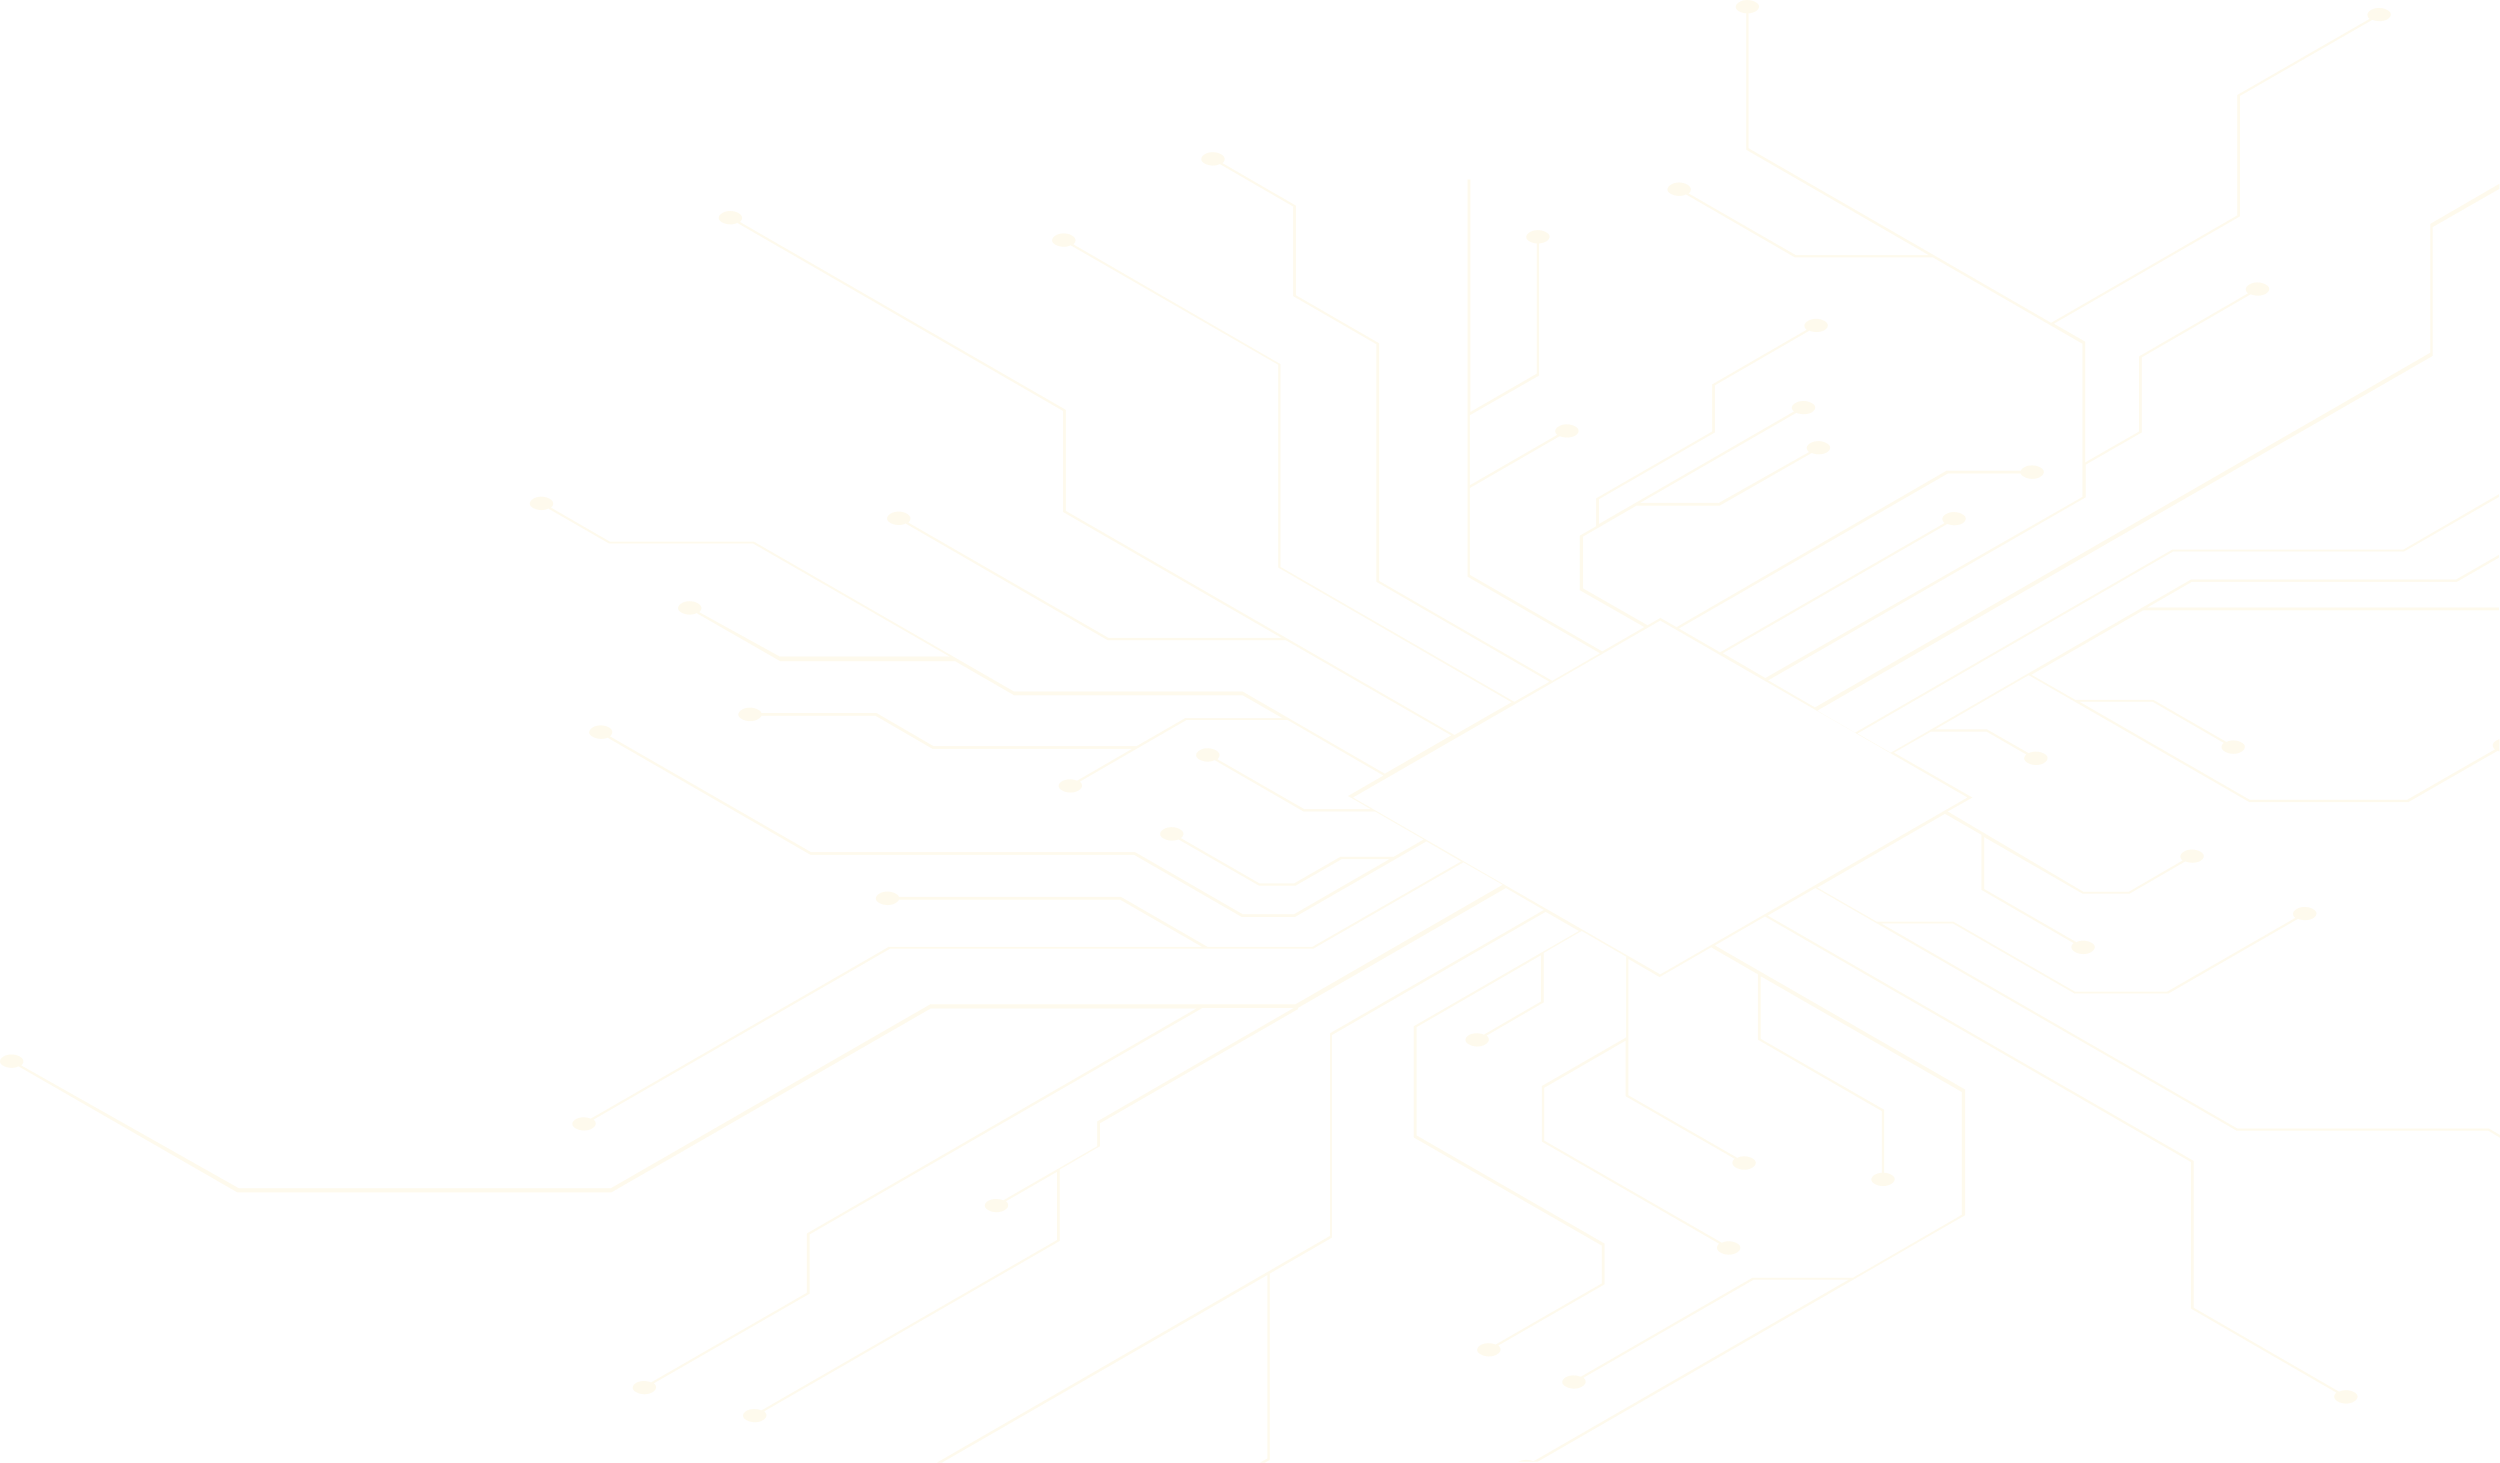 <svg width="1111" height="650" viewBox="0 0 1111 650" fill="none" xmlns="http://www.w3.org/2000/svg">
<path opacity="0.1" d="M1110.79 81.626L1080.04 99.466V156.718L806.574 314.369L785.794 302.338L926.89 221.023V206.502L951.826 192.189V158.792L1000.24 130.788C1002.32 131.618 1005.02 131.618 1006.89 130.581C1008.97 129.336 1008.97 127.469 1006.89 126.432C1004.81 125.187 1001.49 125.187 999.619 126.432C997.749 127.469 997.542 129.129 998.996 130.373L950.579 158.377V191.774L926.682 205.465V151.947L926.474 151.739L912.759 143.857L995.464 96.147V42.628L1054.27 8.816C1056.35 9.646 1059.05 9.646 1060.92 8.609C1063 7.364 1063 5.497 1060.92 4.46C1058.84 3.215 1055.52 3.215 1053.65 4.46C1051.78 5.497 1051.57 7.157 1053.02 8.401L994.217 42.213V95.732L911.513 143.442L777.066 65.861V5.912C778.105 5.912 779.352 5.497 780.183 5.082C782.261 3.838 782.261 1.971 780.183 0.933C778.105 -0.311 774.78 -0.311 772.91 0.933C770.832 2.178 770.832 4.045 772.91 5.082C773.741 5.497 774.78 5.912 776.027 5.912V66.483L776.235 66.691L857.069 113.364H798.054L750.468 85.982C751.923 84.737 751.715 83.078 749.844 82.041C747.766 80.796 744.442 80.796 742.571 82.041C740.493 83.285 740.493 85.152 742.571 86.19C744.442 87.227 747.351 87.434 749.221 86.397L797.638 114.401H858.939L925.435 152.776V220.815L784.547 301.3L765.637 290.306L865.381 232.847C867.459 233.676 870.16 233.676 872.031 232.639C874.109 231.395 874.109 229.528 872.031 228.491C869.953 227.246 866.628 227.246 864.758 228.491C862.888 229.528 862.68 231.187 864.134 232.432L764.39 289.891L746.104 279.312L865.589 210.444H898.006C898.213 211.066 898.629 211.481 899.46 211.896C901.538 213.14 904.863 213.14 906.733 211.896C908.811 210.651 908.811 208.784 906.733 207.747C904.655 206.502 901.33 206.502 899.46 207.747C898.629 208.162 898.213 208.784 898.006 209.199H865.173H864.965L745.065 278.69L737.792 274.541L737.584 274.749L732.182 277.86L703.505 261.473V238.447L727.194 224.757H764.183L805.119 201.316C807.197 202.146 809.899 202.146 811.769 201.109C813.847 199.864 813.847 197.997 811.769 196.96C809.691 195.716 806.366 195.716 804.496 196.96C802.626 197.997 802.418 199.657 803.872 200.902L763.767 223.512H728.857L798.262 183.477C800.34 184.307 803.249 184.307 805.119 183.27C807.197 182.025 807.197 180.158 805.119 179.121C803.041 177.876 799.716 177.876 797.846 179.121C795.976 180.158 795.768 181.817 797.223 182.855L710.57 232.847V221.853L762.105 192.189V171.238L804.08 146.968C806.158 147.798 808.86 147.798 810.73 146.761C812.808 145.516 812.808 143.649 810.73 142.612C808.652 141.367 805.327 141.367 803.457 142.612C801.587 143.649 801.379 145.309 802.833 146.553L760.858 170.823V191.774L709.324 221.438V233.884L702.051 238.033V262.303L730.727 278.69L712.025 289.477L653.218 255.457V216.874L693.115 193.849C695.193 194.678 698.102 194.678 699.973 193.641C702.051 192.397 702.051 190.53 699.973 189.493C697.895 188.248 694.57 188.248 692.7 189.493C690.829 190.53 690.622 192.189 692.076 193.226L653.218 215.629V184.514L683.972 166.882V108.178C685.011 108.178 686.258 107.763 687.089 107.348C689.167 106.103 689.167 104.236 687.089 103.199C685.011 101.955 681.686 101.955 679.816 103.199C677.738 104.444 677.738 106.311 679.816 107.348C680.647 107.763 681.686 108.178 682.933 108.178V166.052L653.426 183.062V79.759H652.179V256.287L710.986 290.306L689.79 302.545L612.905 258.154V152.569L575.916 131.203V91.376L543.292 72.499C544.746 71.254 544.539 69.595 542.668 68.558C540.59 67.313 537.266 67.313 535.395 68.558C533.317 69.802 533.317 71.669 535.395 72.706C537.266 73.743 540.175 73.951 542.045 72.914L574.67 91.79V131.618L611.658 152.984V258.569L688.544 302.96L672.959 311.88L569.059 251.931V161.904L568.851 161.696L477.004 108.593C478.458 107.348 478.251 105.689 476.38 104.651C474.302 103.407 470.978 103.407 469.107 104.651C467.029 105.896 467.029 107.763 469.107 108.8C470.978 109.837 473.887 110.045 475.757 109.008L568.02 162.111V252.138L568.228 252.346L671.712 312.087L646.36 326.608L473.679 227.038V182.232L473.471 182.025L328.843 98.636C330.297 97.391 330.09 95.732 328.219 94.694C326.141 93.45 322.817 93.45 320.946 94.694C318.868 95.939 318.868 97.806 320.946 98.843C322.817 99.88 325.726 100.088 327.596 99.051L472.432 182.647V227.453L472.64 227.661L569.475 283.461H492.589L403.651 232.224C405.105 230.98 404.897 229.32 403.027 228.283C400.949 227.038 397.624 227.038 395.754 228.283C393.676 229.528 393.676 231.395 395.754 232.432C397.624 233.469 400.534 233.676 402.404 232.639L492.173 284.498H571.345L644.906 326.815L615.398 343.825L552.227 307.316H450.613L335.077 240.729H271.074L244.892 225.586C246.346 224.342 246.139 222.682 244.268 221.645C242.19 220.401 238.866 220.401 236.995 221.645C234.917 222.89 234.917 224.757 236.995 225.794C238.866 226.831 241.775 227.038 243.645 226.001L270.659 241.559H334.661L421.937 291.758H346.506L310.764 272.052C312.219 270.807 312.011 269.148 310.141 268.111C308.063 266.866 304.738 266.866 302.868 268.111C300.79 269.355 300.79 271.222 302.868 272.259C304.738 273.297 307.647 273.504 309.517 272.467L346.713 293.833H424.431L450.613 308.976H552.227L569.89 319.14H526.876H526.668L505.057 331.586H414.872L389.52 316.858H338.402C338.194 316.236 337.778 315.821 336.947 315.406C334.869 314.161 331.544 314.161 329.674 315.406C327.596 316.651 327.596 318.518 329.674 319.555C331.752 320.799 335.077 320.799 336.947 319.555C337.778 319.14 338.194 318.518 338.402 318.103H389.105L414.456 332.831H502.979L478.666 346.936C476.588 346.107 473.887 346.107 472.017 347.144C469.939 348.388 469.939 350.255 472.017 351.292C474.095 352.537 477.419 352.537 479.29 351.292C481.16 350.255 481.368 348.596 479.913 347.351L527.291 319.97H572.176L614.775 344.655L598.982 353.782L599.813 354.197L609.164 359.59H579.657L541.006 337.394C542.461 336.15 542.253 334.49 540.383 333.453C538.305 332.208 534.98 332.208 533.11 333.453C531.032 334.698 531.032 336.565 533.11 337.602C534.98 338.639 537.889 338.846 539.759 337.809L579.241 360.627H611.034L632.646 373.073L619.346 380.748H595.865H595.657L575.085 392.572H559.708L524.798 372.451C526.46 371.206 526.252 369.547 524.382 368.51C522.304 367.265 518.979 367.265 517.109 368.51C515.031 369.754 515.031 371.621 517.109 372.658C518.979 373.696 521.681 373.903 523.759 373.073L559.5 393.609H575.501H575.709L596.281 381.786H617.476L575.085 406.263H552.227L504.433 378.674H360.428L271.074 327.23C272.529 325.985 272.529 324.326 270.659 323.289C268.581 322.044 265.256 322.044 263.386 323.289C261.308 324.533 261.308 326.4 263.386 327.437C265.256 328.475 267.957 328.682 270.035 327.852L360.22 379.919H504.018L551.812 407.508H575.293H575.501L633.892 373.903L649.27 382.823L583.189 420.783H536.642L498.199 398.588H399.495C399.287 397.966 398.871 397.551 398.04 397.136C395.962 395.891 392.637 395.891 390.767 397.136C388.689 398.38 388.689 400.247 390.767 401.285C392.845 402.529 396.17 402.529 398.04 401.285C398.871 400.87 399.287 400.247 399.495 399.832H497.784L534.149 420.783H395.131H394.923L262.555 497.12C260.477 496.29 257.775 496.29 255.905 497.327C253.827 498.572 253.827 500.439 255.905 501.476C257.983 502.721 261.308 502.721 263.178 501.476C265.048 500.439 265.256 498.779 263.801 497.535L395.546 421.613H583.397H583.605L650.309 383.238L667.764 393.194L575.709 446.298H413.625H413.417L271.49 528.028H106.082L9.455 473.472C10.909 472.228 10.702 470.568 8.831 469.531C6.753 468.286 3.429 468.286 1.558 469.531C-0.519 470.776 -0.519 472.642 1.558 473.68C3.429 474.717 6.338 474.924 8.208 473.887L105.458 529.895H271.49H271.698L413.625 448.165H531.655L358.558 548.149V574.493L289.361 614.321C287.283 613.491 284.581 613.491 282.711 614.528C280.633 615.773 280.633 617.64 282.711 618.677C284.789 619.922 288.114 619.922 289.984 618.677C291.854 617.64 292.062 615.981 290.608 614.736L359.805 574.908V548.564L534.356 447.958H574.877L487.602 498.364V509.359L445.834 533.421C443.756 532.591 441.054 532.591 439.184 533.629C437.106 534.873 437.106 536.74 439.184 537.777C441.262 539.022 444.587 539.022 446.457 537.777C448.327 536.74 448.535 535.081 447.081 533.836L469.731 520.767V551.053L338.402 626.767C336.324 625.937 333.622 625.937 331.752 626.975C329.674 628.219 329.674 630.086 331.752 631.123C333.83 632.368 337.155 632.368 339.025 631.123C340.895 630.086 341.103 628.427 339.648 627.182L470.978 551.468V519.73L488.848 509.359V499.194L576.955 448.372L576.748 447.958L669.218 394.647L686.05 404.396L591.086 459.159V549.186L416.326 650H418.612L563.241 566.611V648.133L559.916 650H562.202L564.28 648.755V565.989L591.917 550.016V459.989L686.881 405.226L701.635 413.731L628.282 456.048V505.417L628.49 505.625L711.817 553.542V570.345L664.647 597.519C662.569 596.689 659.867 596.689 657.997 597.726C655.919 598.971 655.919 600.838 657.997 601.875C660.075 603.12 663.4 603.12 665.27 601.875C667.14 600.838 667.348 599.178 665.894 597.934L713.064 570.76V552.713L712.856 552.505L629.529 504.588V456.462L684.803 424.517V445.053L659.452 459.781C657.374 458.952 654.672 458.952 652.802 459.989C650.724 461.233 650.724 463.1 652.802 464.138C654.88 465.382 658.205 465.382 660.075 464.138C661.945 463.1 662.153 461.441 660.699 460.196L686.05 445.468V423.48L702.882 413.731L722.623 425.14V461.026L685.219 482.599V507.284L685.427 507.492L763.975 552.713C762.52 553.957 762.728 555.617 764.598 556.654C766.676 557.899 770.001 557.899 771.871 556.654C773.949 555.409 773.949 553.542 771.871 552.505C770.001 551.468 767.092 551.261 765.222 552.298L686.258 506.869V483.429L722.415 462.478V487.163L770.832 514.959C769.378 516.204 769.585 517.863 771.456 518.901C773.534 520.145 776.858 520.145 778.729 518.901C780.807 517.656 780.807 515.789 778.729 514.752C776.858 513.715 773.949 513.507 772.079 514.544L723.662 486.748V426.177L737.584 434.267L737.792 434.059L760.442 420.991L781.222 433.022V462.063L836.289 493.801V521.182C835.25 521.182 834.003 521.597 833.172 522.012C831.094 523.257 831.094 525.124 833.172 526.161C835.25 527.405 838.575 527.405 840.445 526.161C842.523 524.916 842.523 523.049 840.445 522.012C839.614 521.597 838.575 521.182 837.328 521.182V493.179L782.469 461.648V433.852L871.823 485.296V539.852L823.406 567.855H778.936H778.729L702.466 611.832C700.388 611.002 697.687 611.002 695.817 612.039C693.739 613.284 693.739 615.151 695.817 616.188C697.895 617.433 701.219 617.433 703.09 616.188C704.96 615.151 705.168 613.491 703.713 612.247L779.352 568.685H821.535L681.479 649.378C679.401 648.548 676.699 648.548 674.829 649.585H683.349L873.277 540.059V484.259L873.07 484.051L762.105 420.161L784.339 407.3L973.645 516.411V581.546L1038.27 618.885C1036.82 620.129 1037.02 621.789 1038.89 622.826C1040.97 624.071 1044.3 624.071 1046.17 622.826C1048.24 621.581 1048.24 619.714 1046.17 618.677C1044.3 617.64 1041.39 617.433 1039.52 618.47L974.891 581.131V515.996L974.684 515.789L785.586 406.885L806.782 394.647L994.009 502.513H1105.8L1111 505.625V504.38L1106.01 501.476H994.217L836.081 410.412H867.875L921.903 441.527H963.462H963.67L1021.23 408.337C1023.31 409.167 1026.01 409.167 1027.88 408.13C1029.96 406.885 1029.96 405.018 1027.88 403.981C1025.8 402.737 1022.48 402.737 1020.61 403.981C1018.74 405.018 1018.53 406.678 1019.98 407.922L963.047 440.697H922.11L868.082 409.582H834.003L807.613 394.439L864.342 361.664L880.55 370.999V395.476L921.487 419.124C920.032 420.369 920.24 422.028 922.11 423.065C924.188 424.31 927.513 424.31 929.383 423.065C931.461 421.821 931.461 419.954 929.383 418.917C927.513 417.879 924.604 417.672 922.734 418.709L881.797 395.061V372.036L925.435 397.136H946.215H946.423L971.151 382.823C973.229 383.652 975.93 383.652 977.801 382.615C979.879 381.371 979.879 379.504 977.801 378.467C975.723 377.222 972.398 377.222 970.528 378.467C968.657 379.504 968.45 381.163 969.904 382.408L946.007 396.306H925.851L865.589 360.627L876.602 354.404L875.771 353.989L841.692 334.49L858.108 325.156H882.836L900.499 335.32C899.045 336.565 899.252 338.017 901.123 339.054C903.201 340.298 906.525 340.298 908.396 339.054C910.474 337.809 910.474 335.942 908.396 334.905C906.525 333.868 903.616 333.66 901.538 334.698L883.044 324.118H859.978L901.538 300.056L999.619 356.478H1070.06H1070.27L1109.96 333.66C1110.17 333.868 1110.58 333.868 1110.79 333.868V328.475C1110.17 328.682 1109.75 328.889 1109.34 329.097C1107.47 330.134 1107.26 331.793 1108.71 333.038L1069.65 355.441H999.827L924.188 311.88H956.605L988.191 330.134C986.736 331.379 986.944 333.038 988.814 334.075C990.892 335.32 994.217 335.32 996.087 334.075C998.165 332.831 998.165 330.964 996.087 329.927C994.217 328.889 991.307 328.682 989.437 329.719L957.021 311.05H922.318L902.785 299.848L952.449 271.222H1110.58V269.978H954.319L974.06 258.569H1091.67H1091.88L1110.58 247.782V246.537L1091.47 257.532H973.852H973.645L840.237 334.49L825.484 325.985L965.748 245.085H1068.19H1068.4L1110.58 220.815V219.571L1067.99 244.256H965.54H965.333L824.445 325.57L807.613 315.821L1081.08 158.17V100.918L1110.79 83.908V81.626V81.626ZM874.316 354.404L737.792 433.022L601.268 354.404L737.792 275.786L874.316 354.404Z" fill="#F2C94C"/>
</svg>
